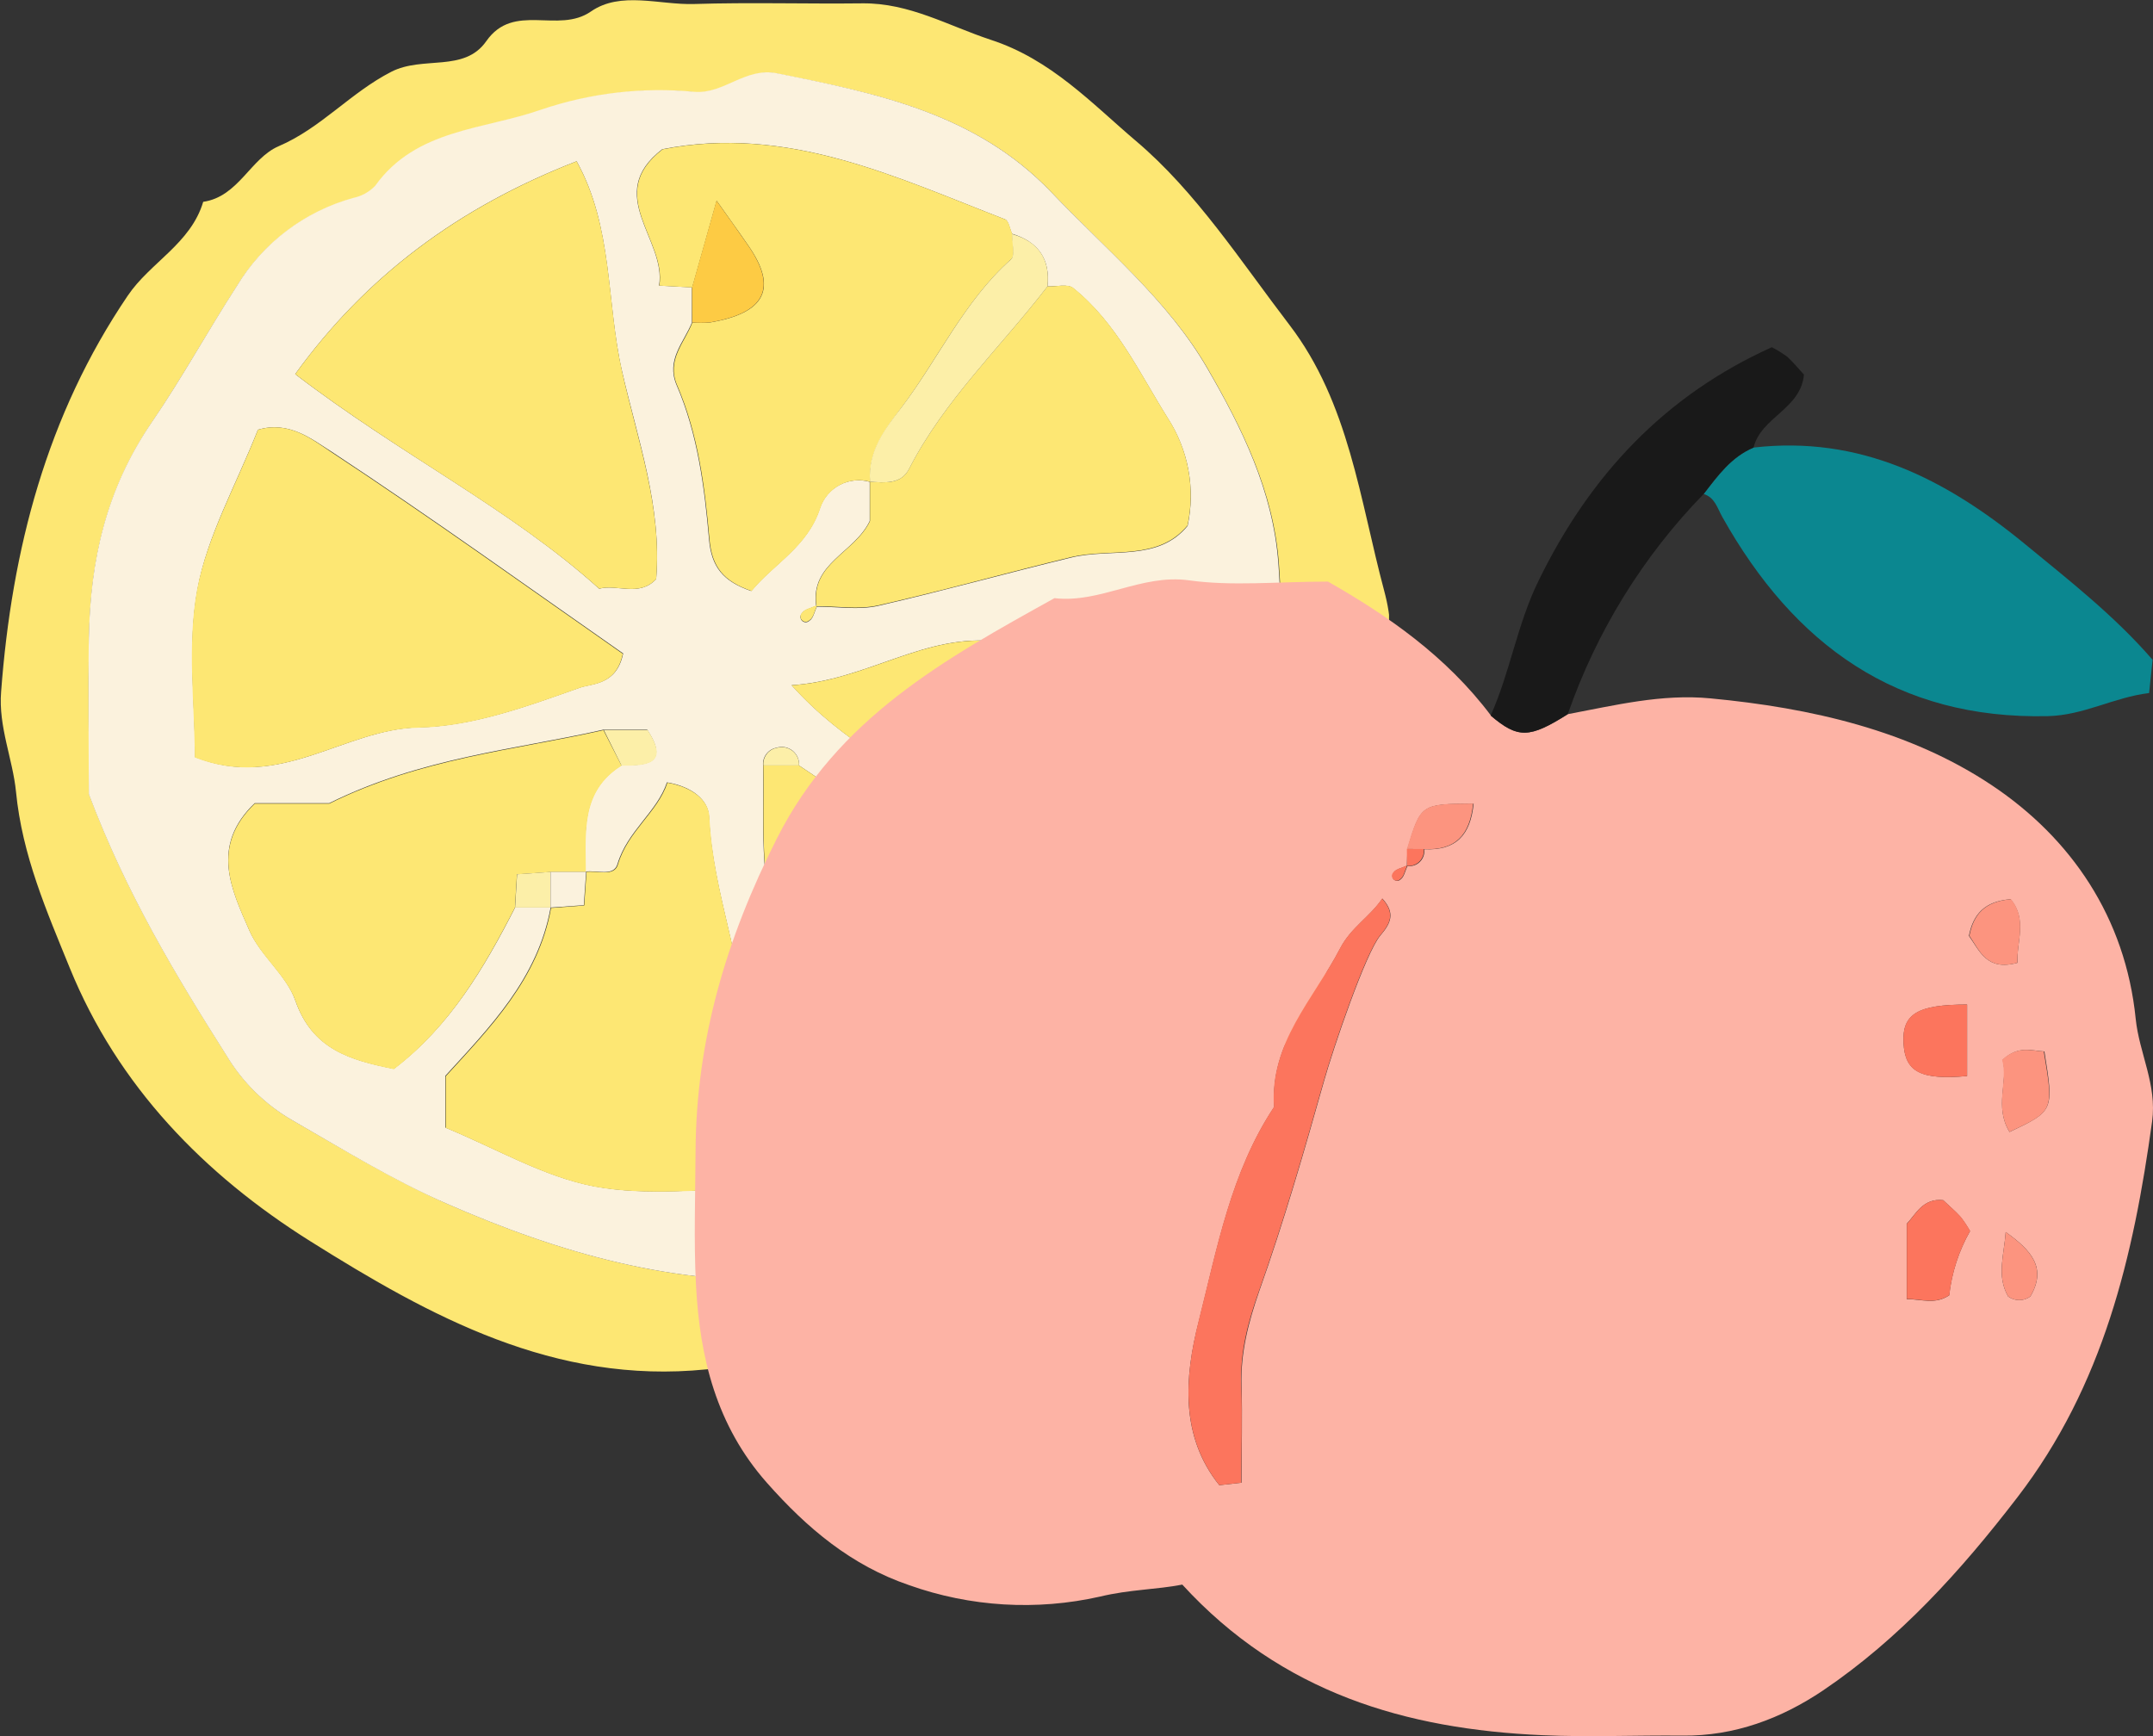 <svg width="124" height="100" viewBox="0 0 124 100" fill="none" xmlns="http://www.w3.org/2000/svg">
<rect x="0" y="0" width="124" height="100" fill="#333333" stroke="none"/>
<g clip-path="url(#clip0_317_114)">
<path d="M51.403 78.816C47.808 78.816 44.204 78.52 40.678 78.876C31.93 79.758 24.775 75.829 17.855 71.484C11.763 67.654 6.795 62.572 4.015 55.746C2.686 52.477 1.278 49.267 0.922 45.608C0.738 43.731 -0.099 41.85 0.064 39.845C0.678 31.661 2.69 23.914 7.357 17.032C8.644 15.121 10.987 14.033 11.703 11.625C13.741 11.329 14.419 9.122 16.053 8.42C18.486 7.379 20.18 5.343 22.535 4.135C24.363 3.196 26.735 4.191 28.005 2.374C29.588 0.103 32.145 1.975 34.037 0.66C35.753 -0.527 37.98 0.291 39.974 0.231C43.2 0.129 46.435 0.231 49.67 0.193C52.364 0.163 54.603 1.478 57.048 2.288C60.541 3.419 62.913 5.99 65.41 8.107C68.88 11.038 71.463 15.053 74.269 18.721C77.701 23.211 78.318 28.794 79.721 34.03C80.116 35.504 80.382 37.458 79.292 38.907C78.572 39.875 78.662 40.873 78.816 41.79C79.64 46.551 77.615 50.874 76.598 55.296C76.01 57.837 73.844 59.975 72.677 62.435C70.124 67.782 64.835 70.417 61.03 74.514C58.799 74.535 57.207 76.523 55.208 76.656C53.312 76.78 52.69 78.233 51.403 78.816ZM49.151 73.708C51.669 72.277 54.127 71.566 55.813 69.685C60.21 69.53 62.372 66.021 65.002 63.369C68.115 60.25 70.359 56.373 71.51 52.121C73.2 45.719 74.161 39.159 73.655 32.458C73.346 28.31 71.553 24.698 69.567 21.253C67.297 17.315 63.707 14.397 60.588 11.106C56.259 6.552 50.566 5.386 44.788 4.251C42.943 3.886 41.737 5.45 40.03 5.317C37.049 5.032 34.041 5.381 31.206 6.342C27.889 7.511 23.998 7.438 21.634 10.734C21.296 11.088 20.858 11.33 20.378 11.428C17.573 12.188 15.165 13.993 13.651 16.471C11.973 19.063 10.48 21.784 8.773 24.287C6.109 28.199 5.208 32.274 5.127 36.747C5.067 39.978 5.127 43.213 5.127 45.745C7.297 51.5 10.133 56.183 13.072 60.828C13.983 62.339 15.259 63.599 16.782 64.491C19.708 66.171 22.561 67.919 25.693 69.312C32.227 72.183 38.88 74.081 46.075 73.708C47.083 73.665 48.108 73.708 49.129 73.708H49.151Z" fill="#FDE773"/>
<path d="M49.129 73.708C48.108 73.708 47.083 73.665 46.062 73.708C38.867 74.081 32.214 72.183 25.68 69.312C22.548 67.941 19.695 66.171 16.77 64.491C15.246 63.599 13.97 62.339 13.059 60.828C10.12 56.183 7.284 51.5 5.114 45.745C5.114 43.217 5.067 39.982 5.114 36.747C5.195 32.274 6.096 28.177 8.76 24.287C10.476 21.784 11.961 19.063 13.638 16.471C15.143 13.985 17.544 12.17 20.348 11.398C20.828 11.3 21.266 11.057 21.605 10.704C23.968 7.408 27.859 7.481 31.175 6.312C34.011 5.351 37.019 5.002 40 5.288C41.716 5.42 42.913 3.856 44.758 4.221C50.536 5.373 56.229 6.539 60.558 11.076C63.677 14.358 67.267 17.285 69.537 21.223C71.523 24.651 73.316 28.28 73.625 32.428C74.127 39.129 73.166 45.711 71.48 52.091C70.329 56.343 68.085 60.22 64.972 63.339C62.342 65.991 60.18 69.5 55.783 69.655C54.106 71.587 51.647 72.277 49.129 73.708ZM60.33 16.497C60.498 14.916 59.794 13.926 58.284 13.463C58.151 13.176 58.087 12.713 57.877 12.632C51.562 10.189 45.358 7.181 38.142 8.595C34.736 11.213 38.4 13.814 37.958 16.45L39.85 16.552V18.579C39.382 19.736 38.344 20.722 38.971 22.187C40.189 25.019 40.571 28.057 40.837 31.078C40.978 32.646 41.63 33.482 43.265 34.043C44.552 32.466 46.508 31.502 47.229 29.244C47.423 28.677 47.829 28.205 48.361 27.928C48.894 27.65 49.513 27.588 50.09 27.753V30.011C49.202 31.866 46.658 32.436 47.006 34.896C46.727 35.033 46.328 35.097 46.191 35.324C46.134 35.381 46.102 35.458 46.102 35.539C46.102 35.619 46.134 35.696 46.191 35.753C46.247 35.81 46.325 35.842 46.405 35.842C46.486 35.842 46.563 35.81 46.62 35.753C46.843 35.62 46.907 35.226 47.048 34.943C48.228 34.943 49.455 35.149 50.579 34.896C54.312 34.039 57.997 33.011 61.712 32.111C64.007 31.558 66.688 32.372 68.4 30.29C68.627 29.226 68.641 28.128 68.442 27.058C68.242 25.989 67.833 24.97 67.237 24.059C65.607 21.454 64.29 18.592 61.819 16.608C61.502 16.33 60.841 16.518 60.33 16.497V16.497ZM29.665 52.275H31.712C30.974 56.38 28.172 59.2 25.646 61.972V64.946C28.597 66.158 31.317 67.778 34.226 68.331C37.285 68.909 40.536 68.459 43.617 68.459C44.762 65.391 43.029 62.782 42.977 60.048C42.9 55.592 41.038 51.457 40.832 47.022C40.789 46.096 39.884 45.308 38.413 45.064C37.842 46.778 36.13 47.858 35.56 49.777C35.341 50.51 34.354 50.107 33.715 50.206C33.715 47.935 33.411 45.561 35.774 44.083C37.229 44.083 38.572 44.014 37.276 42.03H34.749C29.601 43.196 24.282 43.629 18.958 46.264H14.668C12.094 48.736 13.338 51.247 14.363 53.591C15.002 55.048 16.508 56.162 17.014 57.636C17.997 60.447 20.184 61.063 22.681 61.561C25.912 59.11 27.881 55.763 29.665 52.275V52.275ZM46.019 44.091C46.031 43.93 46.004 43.768 45.939 43.619C45.874 43.471 45.773 43.34 45.647 43.239C45.52 43.138 45.37 43.07 45.211 43.04C45.051 43.01 44.887 43.019 44.732 43.067C44.497 43.108 44.286 43.236 44.141 43.424C43.995 43.613 43.926 43.85 43.947 44.087C44.028 47.386 43.647 50.686 44.934 53.916C46.375 57.537 46.693 61.449 47.306 65.263C48.396 66.582 49.369 66.977 51.21 66.085C56.125 63.73 60.454 60.313 63.883 56.08L46.019 44.091ZM14.856 24.754C13.569 28.002 11.931 30.877 11.373 33.945C10.785 37.175 11.24 40.59 11.24 43.607C16.156 45.561 19.794 41.996 24.11 41.893C27.233 41.837 30.395 40.668 33.402 39.605C34.093 39.361 35.513 39.472 35.89 37.638C30.438 33.829 24.848 29.805 19.099 26.018C17.98 25.315 16.654 24.218 14.856 24.754V24.754ZM17.001 21.549C23.153 26.262 29.357 29.261 34.509 33.91C35.538 33.628 36.817 34.403 37.791 33.353C38.13 29.189 36.735 25.341 35.826 21.39C34.916 17.439 35.315 13.065 33.209 9.29C26.422 11.929 21.094 15.888 17.001 21.549V21.549ZM66.203 54.139C66.349 50.034 69.408 47.909 69.447 44.811C69.485 41.64 71.343 38.722 70.421 35.384C69.953 34.887 69.562 34.099 68.657 33.872C65.127 35.62 60.91 34.827 57.503 36.961C53.299 36.426 49.949 39.194 45.594 39.468C48.632 42.857 52.214 44.447 55.311 46.692C58.58 49.07 61.982 51.268 66.203 54.139Z" fill="#FBF2DD"/>
<path d="M50.116 27.753C49.538 27.588 48.919 27.65 48.387 27.928C47.854 28.205 47.449 28.677 47.254 29.244C46.534 31.502 44.59 32.466 43.29 34.043C41.656 33.482 41.004 32.646 40.862 31.078C40.596 28.057 40.215 25.019 38.996 22.187C38.37 20.73 39.425 19.736 39.876 18.579C40.206 18.603 40.537 18.603 40.867 18.579C44.093 18.044 44.813 16.599 43.089 14.132C42.501 13.274 41.905 12.46 41.274 11.56C40.798 13.274 40.33 14.907 39.867 16.557L37.975 16.454C38.404 13.819 34.753 11.218 38.16 8.6C45.367 7.186 51.57 10.194 57.894 12.636C58.104 12.717 58.168 13.18 58.301 13.467C58.301 13.964 58.494 14.701 58.241 14.928C55.538 17.332 54.058 20.632 51.935 23.455C51.004 24.689 49.97 26.026 50.129 27.74L50.116 27.753Z" fill="#FDE773"/>
<path d="M14.856 24.754C16.667 24.218 17.979 25.315 19.078 26.039C24.826 29.827 30.416 33.85 35.869 37.66C35.491 39.494 34.071 39.374 33.38 39.626C30.378 40.689 27.212 41.859 24.088 41.914C19.798 41.996 16.156 45.561 11.218 43.629C11.218 40.629 10.764 37.201 11.351 33.966C11.935 30.877 13.573 28.002 14.856 24.754Z" fill="#FDE773"/>
<path d="M17.001 21.549C21.094 15.888 26.439 11.929 33.209 9.29C35.315 13.065 34.925 17.384 35.826 21.39C36.727 25.396 38.13 29.189 37.791 33.353C36.817 34.403 35.538 33.628 34.509 33.91C29.356 29.278 23.153 26.262 17.001 21.549Z" fill="#FDE773"/>
<path d="M33.741 50.227C34.38 50.124 35.367 50.527 35.586 49.799C36.156 47.862 37.868 46.799 38.438 45.085C39.91 45.334 40.815 46.118 40.858 47.044C41.051 51.478 42.913 55.613 43.003 60.069C43.054 62.803 44.788 65.413 43.642 68.481C40.562 68.481 37.31 68.909 34.251 68.352C31.33 67.799 28.61 66.18 25.671 64.967V61.993C28.198 59.221 31 56.402 31.738 52.297L33.647 52.155C33.698 51.427 33.737 50.831 33.779 50.24L33.741 50.227Z" fill="#FDE773"/>
<path d="M66.204 54.139C61.982 51.268 58.58 49.07 55.303 46.696C52.205 44.451 48.623 42.861 45.586 39.472C49.94 39.198 53.308 36.43 57.495 36.965C60.927 34.823 65.127 35.624 68.649 33.876C69.541 34.099 69.936 34.892 70.412 35.389C71.334 38.722 69.477 41.64 69.438 44.815C69.421 47.909 66.349 50.034 66.204 54.139Z" fill="#FDE773"/>
<path d="M46.019 44.091L63.9 56.089C60.471 60.322 56.142 63.739 51.227 66.094C49.386 66.99 48.413 66.591 47.323 65.271C46.709 61.458 46.392 57.559 44.951 53.925C43.664 50.694 44.045 47.395 43.964 44.096L46.019 44.091Z" fill="#FDE773"/>
<path d="M35.8 44.104C33.436 45.582 33.741 47.961 33.741 50.227H31.69L29.773 50.36L29.657 52.28C27.872 55.767 25.903 59.135 22.686 61.586C20.189 61.076 18.001 60.472 17.018 57.661C16.504 56.187 15.007 55.09 14.367 53.617C13.342 51.273 12.102 48.762 14.672 46.289H18.962C24.286 43.654 29.618 43.221 34.753 42.056L35.8 44.104Z" fill="#FDE773"/>
<path d="M47.023 34.896C46.671 32.436 49.219 31.866 50.107 30.011V27.753C50.965 27.796 51.888 27.916 52.351 27.016C54.389 23.035 57.645 19.985 60.326 16.497C60.832 16.518 61.497 16.33 61.815 16.582C64.286 18.566 65.603 21.429 67.233 24.034C67.829 24.944 68.238 25.964 68.438 27.033C68.637 28.102 68.623 29.2 68.396 30.264C66.68 32.346 64.003 31.549 61.708 32.085C57.992 32.985 54.307 34.026 50.575 34.87C49.451 35.123 48.224 34.913 47.044 34.917L47.023 34.896Z" fill="#FDE773"/>
<path d="M60.33 16.497C57.649 19.985 54.393 23.035 52.355 27.016C51.892 27.916 50.957 27.796 50.111 27.753C49.953 26 50.969 24.685 51.917 23.468C54.062 20.645 55.521 17.345 58.224 14.941C58.477 14.714 58.275 13.977 58.284 13.48C59.794 13.9 60.498 14.916 60.33 16.497Z" fill="#FCEFA8"/>
<path d="M39.858 16.552C40.322 14.903 40.789 13.253 41.266 11.556C41.896 12.443 42.492 13.27 43.08 14.127C44.796 16.595 44.084 18.039 40.858 18.575C40.528 18.599 40.197 18.599 39.867 18.575C39.863 17.902 39.863 17.225 39.858 16.552Z" fill="#FDCB44"/>
<path d="M35.8 44.104L34.775 42.052H37.301C38.597 44.035 37.246 44.113 35.8 44.104Z" fill="#FCEFA8"/>
<path d="M29.665 52.275L29.781 50.356L31.699 50.223V52.275H29.657H29.665Z" fill="#FCEFA8"/>
<path d="M46.019 44.091H43.964C43.943 43.854 44.013 43.617 44.158 43.429C44.303 43.24 44.514 43.112 44.749 43.071C44.903 43.027 45.065 43.02 45.221 43.052C45.378 43.083 45.525 43.152 45.65 43.252C45.774 43.352 45.873 43.48 45.937 43.626C46.001 43.772 46.029 43.932 46.019 44.091V44.091Z" fill="#FCEFA8"/>
<path d="M47.048 34.917C46.911 35.2 46.847 35.594 46.619 35.727C46.562 35.784 46.485 35.816 46.405 35.816C46.325 35.816 46.247 35.784 46.19 35.727C46.133 35.67 46.102 35.593 46.102 35.513C46.102 35.433 46.133 35.355 46.19 35.299C46.328 35.076 46.727 35.012 47.005 34.87L47.048 34.917Z" fill="#FDE773"/>
<path d="M31.707 52.275V50.223H33.758C33.715 50.814 33.677 51.41 33.625 52.138L31.707 52.275Z" fill="#FBF2DD"/>
</g>
<g clip-path="url(#clip1_317_114)">
<path d="M90.295 41.136C93.011 40.627 95.695 39.956 98.514 40.226C104.286 40.772 110.001 42.069 114.753 45.255C119.265 48.278 122.412 52.825 123.004 58.686C123.204 60.663 124.24 62.474 123.948 64.596C122.876 72.373 121.148 79.79 116.197 86.237C112.921 90.501 109.397 94.394 104.998 97.369C102.598 98.985 99.894 100.004 96.911 99.972C94.215 99.943 91.511 100.069 88.823 99.947C80.984 99.6 73.817 97.522 68.093 91.273C66.626 91.56 65.062 91.552 63.354 91.964C59.701 92.788 55.893 92.56 52.363 91.306C49.031 90.17 46.495 88.036 44.176 85.416C41.256 82.118 40.3 78.205 40.084 74.006C39.952 71.451 40.048 68.88 40.06 66.326C40.088 59.919 41.832 54.054 44.732 48.319C48.243 41.354 54.435 37.947 60.73 34.454C63.386 34.761 65.738 33.044 68.485 33.428C70.977 33.775 73.553 33.5 76.485 33.5C79.86 35.42 83.284 37.769 85.88 41.229C87.424 42.547 88.084 42.534 90.295 41.136ZM81.028 49.867C80.764 49.992 80.392 50.053 80.264 50.271C80.216 50.325 80.192 50.396 80.195 50.468C80.198 50.54 80.228 50.609 80.28 50.659C80.332 50.709 80.401 50.736 80.473 50.735C80.545 50.735 80.613 50.706 80.664 50.655C80.868 50.521 80.928 50.15 81.064 49.883C81.194 49.9 81.326 49.886 81.45 49.844C81.574 49.802 81.687 49.731 81.78 49.638C81.873 49.545 81.944 49.431 81.987 49.306C82.03 49.181 82.044 49.048 82.028 48.917C83.848 49.006 84.692 48.108 84.872 46.289C81.84 46.314 81.84 46.314 81.056 48.909L81.028 49.867ZM70.229 85.546L71.505 85.404C71.505 83.525 71.561 81.645 71.505 79.77C71.449 77.894 71.905 76.156 72.525 74.365C73.937 70.392 75.113 66.33 76.257 62.264C76.777 60.416 78.656 54.879 79.5 53.884C80.088 53.193 80.392 52.611 79.616 51.758C78.908 52.809 77.82 53.416 77.192 54.624C75.665 57.567 73.133 60.057 73.389 63.759C70.905 67.502 70.109 71.888 69.041 76.12C68.213 79.333 67.965 82.732 70.225 85.546H70.229ZM111.921 69.131C110.745 68.993 110.321 69.968 109.813 70.493V74.826C110.733 74.846 111.461 75.145 112.261 74.612C112.406 73.309 112.815 72.05 113.461 70.913C113.303 70.631 113.124 70.36 112.925 70.105C112.613 69.749 112.249 69.458 111.917 69.131H111.921ZM113.293 57.862C110.425 57.862 109.549 58.416 109.633 60.073C109.717 61.73 110.597 62.215 113.293 61.981V57.862ZM115.745 65.198C118.293 63.985 118.293 63.985 117.745 60.562C117.021 60.533 116.265 60.194 115.345 61.043C115.677 62.255 114.841 63.755 115.737 65.198H115.745ZM116.197 55.457C116.125 54.272 116.781 52.971 115.797 51.795C114.285 51.916 113.641 52.672 113.397 53.905C114.025 54.778 114.421 55.942 116.193 55.457H116.197ZM116.937 74.677C117.901 73.031 116.997 72.021 115.517 70.966C115.421 72.312 114.977 73.488 115.657 74.677C115.843 74.813 116.067 74.886 116.297 74.886C116.527 74.886 116.751 74.813 116.937 74.677V74.677Z" fill="#FDB3A5"/>
<path d="M100.994 25.78C107.106 25.077 112.025 27.559 116.641 31.35C119.197 33.452 121.78 35.469 123.976 38.003C123.912 38.601 123.848 39.216 123.776 39.919C121.736 40.166 120.024 41.2 117.945 41.249C109.242 41.451 103.322 37.126 99.207 29.798C98.894 29.244 98.778 28.67 98.123 28.452C98.939 27.397 99.714 26.318 100.994 25.78Z" fill="#0B8790"/>
<path d="M100.994 25.78C99.714 26.318 98.93 27.397 98.122 28.452C94.622 32.047 91.949 36.377 90.295 41.136C88.083 42.534 87.423 42.547 85.852 41.217C86.975 38.719 87.371 35.994 88.599 33.476C91.591 27.328 95.919 22.765 102.046 20C102.357 20.16 102.655 20.344 102.938 20.55C103.282 20.869 103.582 21.237 103.898 21.576C103.71 23.573 101.422 24.022 100.994 25.78Z" fill="#191919"/>
<path d="M70.225 85.546C67.965 82.716 68.225 79.333 69.025 76.12C70.093 71.888 70.889 67.502 73.373 63.759C73.117 60.057 75.649 57.567 77.176 54.624C77.804 53.411 78.892 52.809 79.6 51.758C80.376 52.611 80.072 53.193 79.484 53.884C78.636 54.879 76.76 60.416 76.24 62.264C75.097 66.33 73.921 70.392 72.509 74.365C71.873 76.156 71.417 77.874 71.489 79.77C71.561 81.665 71.489 83.525 71.489 85.404L70.225 85.546Z" fill="#FC755D"/>
<path d="M111.917 69.131C112.249 69.442 112.613 69.749 112.933 70.097C113.132 70.352 113.311 70.623 113.469 70.905C112.822 72.042 112.414 73.301 112.269 74.604C111.469 75.137 110.741 74.838 109.821 74.818V70.493C110.325 69.968 110.741 68.993 111.917 69.131Z" fill="#FC755D"/>
<path d="M113.289 57.862V61.981C110.593 62.215 109.713 61.754 109.629 60.073C109.545 58.391 110.421 57.862 113.289 57.862Z" fill="#FC755D"/>
<path d="M115.737 65.198C114.837 63.755 115.673 62.255 115.309 61.043C116.245 60.194 117.001 60.534 117.709 60.562C118.289 64.002 118.289 64.002 115.737 65.198Z" fill="#FC947F"/>
<path d="M81.028 48.901C81.828 46.306 81.828 46.306 84.844 46.281C84.664 48.112 83.82 48.998 82 48.909L81.028 48.901Z" fill="#FC947F"/>
<path d="M116.193 55.457C114.421 55.942 114.025 54.778 113.425 53.905C113.649 52.692 114.293 51.916 115.825 51.795C116.777 52.971 116.137 54.272 116.193 55.457Z" fill="#FC947F"/>
<path d="M116.937 74.677C116.75 74.813 116.526 74.886 116.297 74.886C116.067 74.886 115.843 74.813 115.657 74.677C114.977 73.488 115.421 72.312 115.517 70.966C116.993 72.021 117.896 73.031 116.937 74.677Z" fill="#FC947F"/>
<path d="M81.036 49.875C80.912 50.142 80.852 50.513 80.636 50.647C80.585 50.698 80.517 50.727 80.445 50.727C80.373 50.728 80.304 50.7 80.252 50.651C80.2 50.601 80.169 50.532 80.166 50.46C80.163 50.388 80.189 50.317 80.236 50.263C80.364 50.053 80.736 49.992 81 49.858L81.036 49.875Z" fill="#FC755D"/>
<path d="M81.028 48.901H82C82.016 49.032 82.001 49.165 81.959 49.29C81.915 49.415 81.845 49.529 81.752 49.622C81.659 49.715 81.546 49.785 81.422 49.828C81.298 49.87 81.166 49.884 81.036 49.867V49.867L81.028 48.901Z" fill="#FC755D"/>
</g>
<defs>
<clipPath id="clip0_317_114">
<rect width="80" height="79" fill="white"/>
</clipPath>
<clipPath id="clip1_317_114">
<rect width="84" height="80" fill="white" transform="translate(40 20)"/>
</clipPath>
</defs>
</svg>

